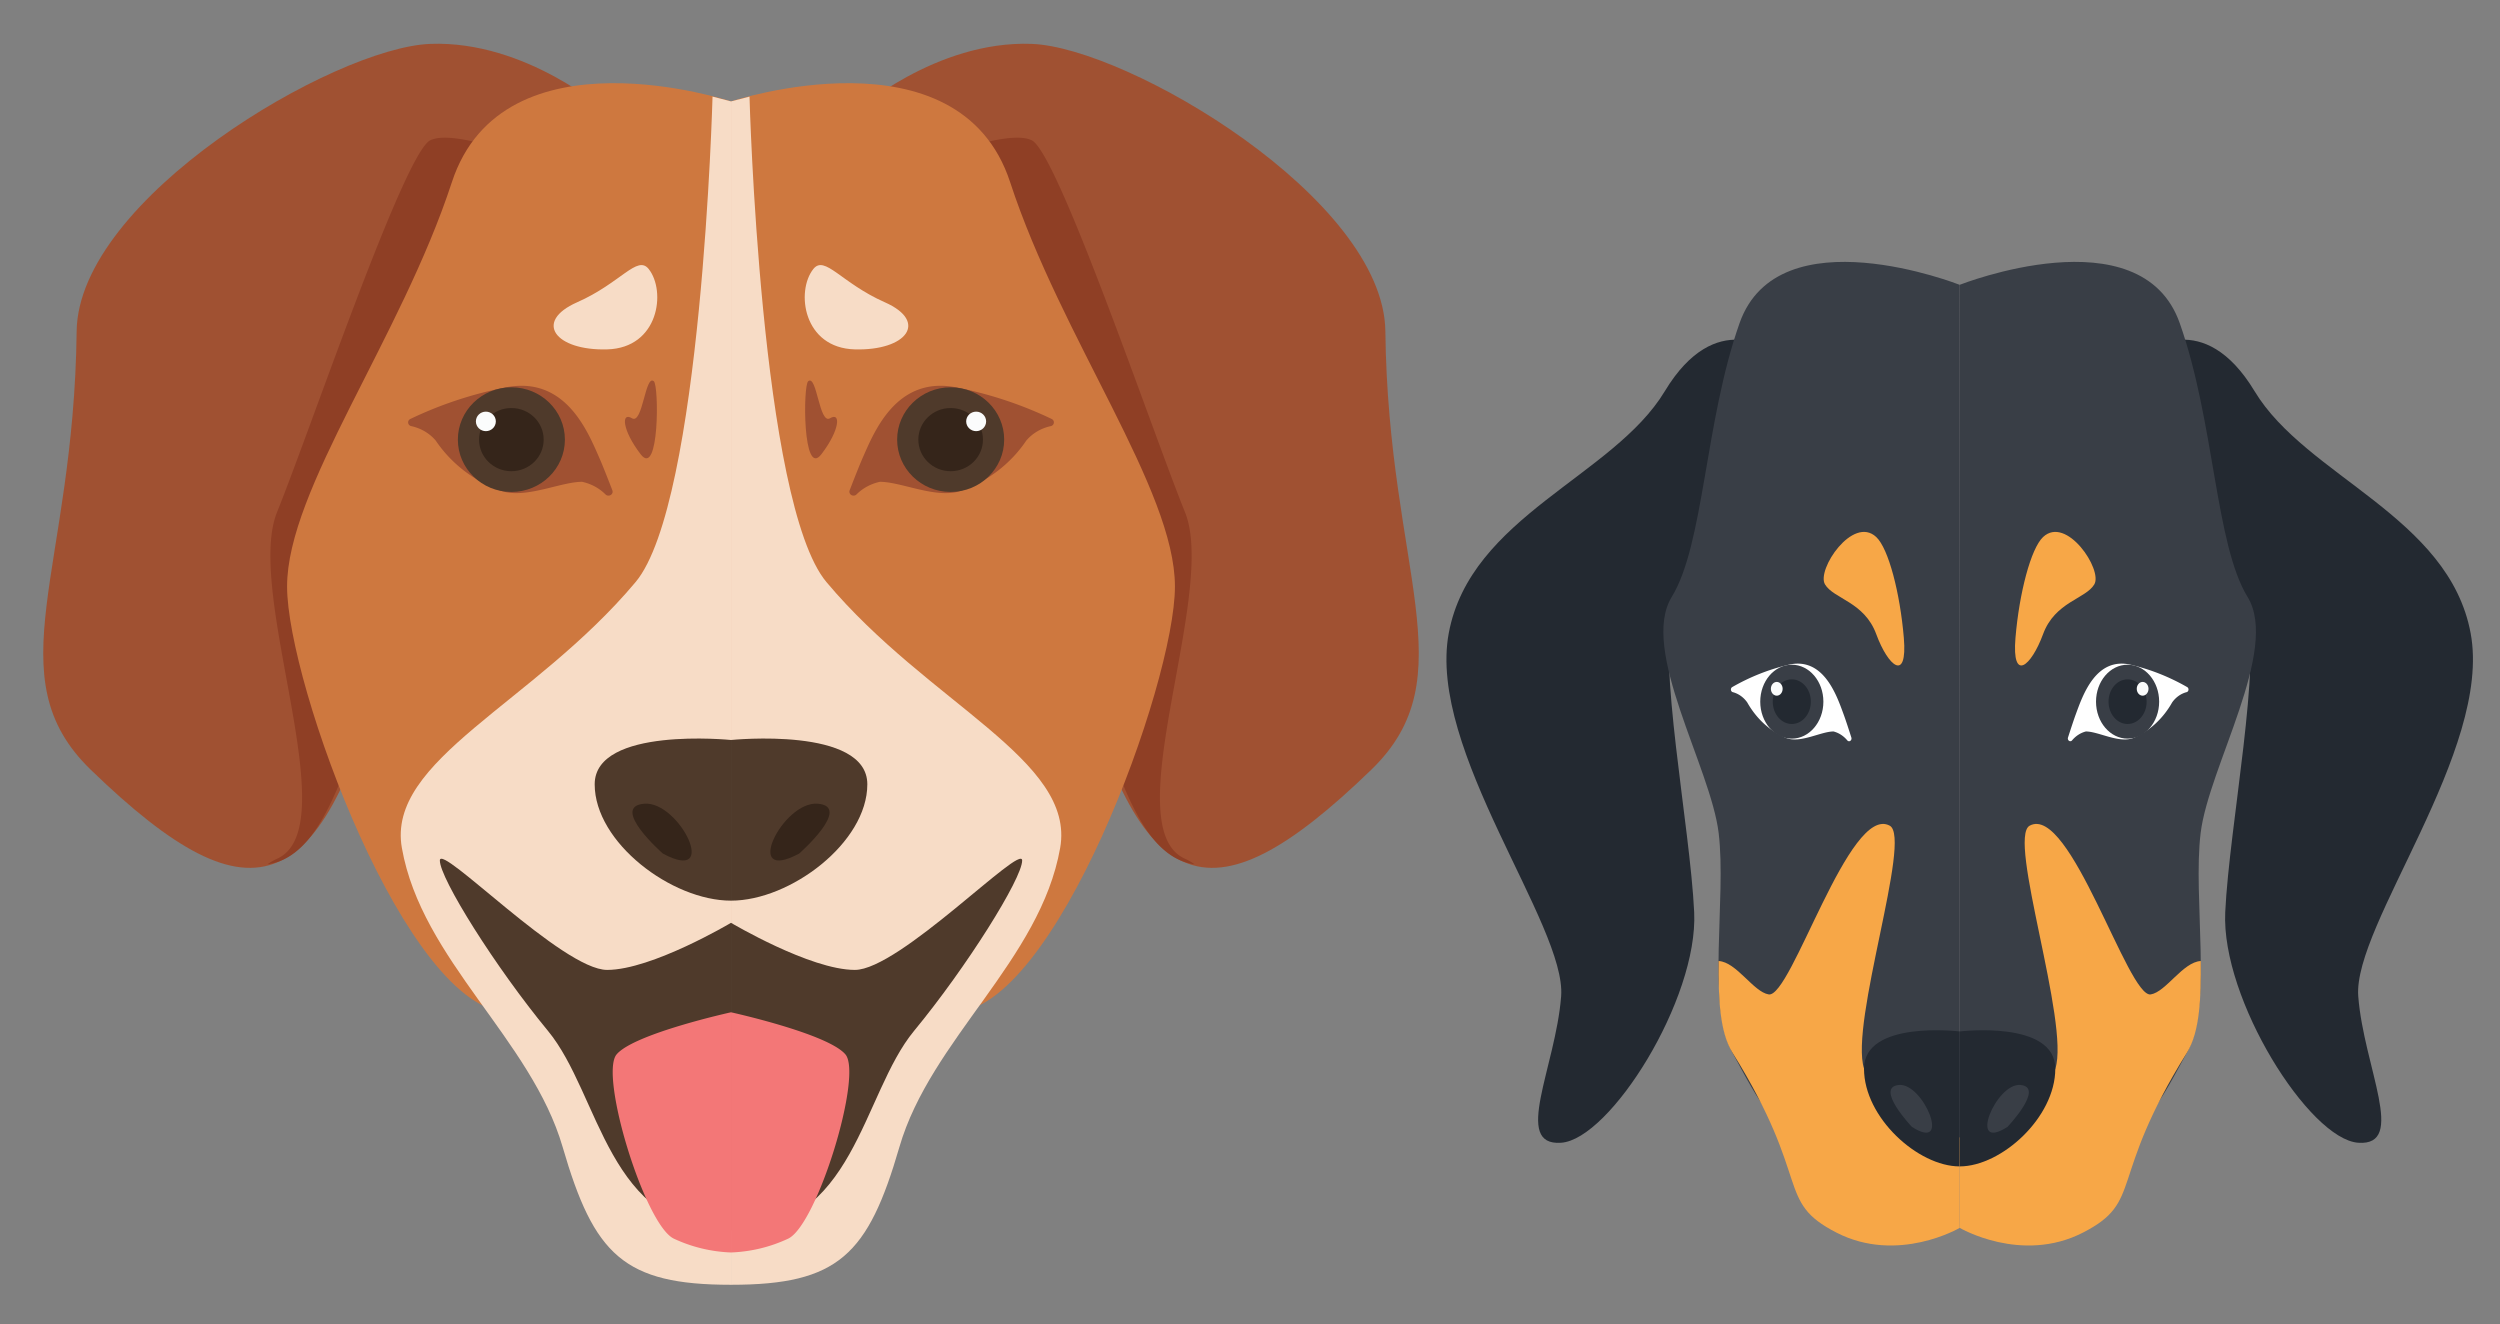 <?xml version="1.0" encoding="UTF-8" standalone="no"?>
<svg
   width="70.838"
   height="37.516"
   viewBox="0 -2.33 70.838 37.516"
   version="1.1"
   id="svg7702"
   sodipodi:docname="dogs-both.svg"
   inkscape:version="1.2 (dc2aedaf03, 2022-05-15)"
   xmlns:inkscape="http://www.inkscape.org/namespaces/inkscape"
   xmlns:sodipodi="http://sodipodi.sourceforge.net/DTD/sodipodi-0.dtd"
   xmlns="http://www.w3.org/2000/svg"
   xmlns:svg="http://www.w3.org/2000/svg">
  <rect x="0" y="-2.33" width="70.838" height="37.516" fill="#808080" stroke="none"/>
  <defs
     id="defs7706" />
  <sodipodi:namedview
     id="namedview7704"
     pagecolor="#ffffff"
     bordercolor="#000000"
     borderopacity="0.25"
     inkscape:showpageshadow="2"
     inkscape:pageopacity="0.0"
     inkscape:pagecheckerboard="0"
     inkscape:deskcolor="#d1d1d1"
     showgrid="false"
     inkscape:zoom="8.8229167"
     inkscape:cx="40.576151"
     inkscape:cy="36.835891"
     inkscape:window-width="1920"
     inkscape:window-height="1027"
     inkscape:window-x="-8"
     inkscape:window-y="-8"
     inkscape:window-maximized="1"
     inkscape:current-layer="svg7702" />
  <g
     transform="matrix(0.406,0,0,0.385,-63.779,-124.306)"
     id="g7700">
    <path
       d="m 199.465,325.075 c 0,0 -5.642,-5.29 -12.341,-5.025 -6.699,0.265 -24.58,11.375 -24.684,21.16 -0.187,17.626 -5.739,25.4 0.986,32.263 11.5,11.741 16.361,9.634 20.965,-9.787 2.663,-11.234 15.074,-38.611 15.074,-38.611 z"
       fill="#a05132"
       id="path7644" />
    <path
       d="m 195.807,334.266 c -0.458,-3.147 -0.772,-5.289 -0.772,-5.289 0,0 -6.074,-2.753 -7.908,-1.835 -1.834,0.918 -8.41,21.407 -10.7,27.371 -2.29,5.964 4.893,23.191 0,25.51 a 3.7,3.7 0 0 0 -0.667,0.406 c 4.458,-0.624 5.88,-9.214 8.635,-16.743 2.491,-6.819 7.805,-20.329 11.412,-29.42 z"
       fill="#8f3f25"
       id="path7646" />
    <path
       d="m 208.109,324.284 c 0,0 -15.912,-5.557 -19.482,5.948 -3.57,11.505 -11.5,22.611 -11.5,29.752 0,7.141 8.374,31.339 15.493,31.339 h 15.493 z"
       fill="#ce783f"
       id="path7648" />
    <path
       d="m 206.82,323.931 c 0,0 -0.754,29.926 -5.371,35.73 -7.136,8.97 -17.4,13.085 -16.31,19.572 1.379,8.242 9.034,14.073 11.22,22.007 2.186,7.934 4.257,10.138 11.75,10.138 v -87.094 z"
       fill="#f7dcc6"
       id="path7650" />
    <path
       d="m 198.929,350.542 c -0.83,-1.985 -2.409,-6.193 -6.723,-5.171 a 26.714,26.714 0 0 0 -6.487,2.29 0.283,0.283 0 0 0 0.061,0.519 3.065,3.065 0 0 1 1.724,1.07 9.3,9.3 0 0 0 4.593,3.709 c 1.7,0.588 4.127,-0.68 5.62,-0.678 a 3.241,3.241 0 0 1 1.65,0.946 0.29,0.29 0 0 0 0.459,-0.328 c -0.302,-0.822 -0.683,-1.846 -0.897,-2.357 z"
       fill="#a05132"
       id="path7652" />
    <ellipse
       cx="3.735"
       cy="3.851"
       rx="3.735"
       ry="3.851"
       transform="translate(189.046,345.325)"
       fill="#4f3a2b"
       id="ellipse7654" />
    <ellipse
       cx="2.255"
       cy="2.325"
       rx="2.255"
       ry="2.325"
       transform="translate(190.525,346.851)"
       fill="#35251a"
       id="ellipse7656" />
    <ellipse
       cx="0.696"
       cy="0.718"
       rx="0.696"
       ry="0.718"
       transform="translate(190.304,347.117)"
       fill="#fbfcfc"
       id="ellipse7658" />
    <path
       d="m 208.109,371.282 c 0,0 -9.514,-1.02 -9.514,3.262 0,4.282 5.369,8.563 9.514,8.563 z"
       fill="#4f3a2b"
       id="path7660" />
    <path
       d="m 203.352,379.641 c 0,0 -3.738,-3.466 -1.291,-3.67 2.447,-0.204 5.324,5.959 1.291,3.67 z"
       fill="#35251a"
       id="path7662" />
    <path
       d="m 208.109,384.738 c 0,0 -5.531,3.466 -8.644,3.466 -3.113,0 -11.676,-9.377 -11.676,-8.053 0,1.324 3.874,7.849 7.544,12.538 3.67,4.689 4.145,14.679 12.776,14.679 z"
       fill="#4f3a2b"
       id="path7664" />
    <path
       d="m 202.723,344.879 c 0.364,0.319 0.383,7.162 -0.917,5.378 -1.3,-1.784 -1.376,-3.144 -0.612,-2.655 0.764,0.489 0.918,-3.258 1.529,-2.723 z"
       fill="#a05132"
       id="path7666" />
    <path
       d="m 208.109,391.323 c 0,0 -6.762,1.57 -7.985,3.1 -1.223,1.53 1.971,12.539 3.992,13.558 a 9.86,9.86 0 0 0 3.993,1.019 z"
       fill="#f37777"
       id="path7668" />
    <path
       d="m 202.367,336.622 c -0.8,-1.063 -1.937,1.02 -5,2.447 -3.063,1.427 -1.521,3.568 2.094,3.466 3.615,-0.102 4.129,-4.282 2.906,-5.913 z"
       fill="#f7dcc6"
       id="path7670" />
    <path
       d="m 216.753,325.075 c 0,0 5.642,-5.29 12.342,-5.025 6.7,0.265 24.579,11.375 24.683,21.16 0.187,17.626 5.74,25.4 -0.985,32.263 -11.5,11.741 -16.362,9.634 -20.965,-9.787 -2.664,-11.234 -15.075,-38.611 -15.075,-38.611 z"
       fill="#a05132"
       id="path7672" />
    <path
       d="m 220.411,334.266 c 0.458,-3.147 0.772,-5.289 0.772,-5.289 0,0 6.074,-2.753 7.909,-1.835 1.835,0.918 8.41,21.407 10.7,27.371 2.29,5.964 -4.893,23.191 0,25.51 a 3.663,3.663 0 0 1 0.667,0.406 c -4.458,-0.624 -5.88,-9.214 -8.634,-16.743 -2.492,-6.819 -7.81,-20.329 -11.414,-29.42 z"
       fill="#8f3f25"
       id="path7674" />
    <path
       d="m 208.109,324.284 c 0,0 15.912,-5.557 19.482,5.948 3.57,11.505 11.5,22.611 11.5,29.752 0,7.141 -8.374,31.339 -15.493,31.339 h -15.489 z"
       fill="#ce783f"
       id="path7676" />
    <path
       d="m 209.4,323.931 c 0,0 0.754,29.926 5.37,35.73 7.136,8.97 17.4,13.085 16.31,19.572 -1.379,8.242 -9.034,14.073 -11.219,22.007 -2.185,7.934 -4.258,10.138 -11.751,10.138 v -87.094 z"
       fill="#f7dcc6"
       id="path7678" />
    <path
       d="m 217.289,350.542 c 0.83,-1.985 2.409,-6.193 6.723,-5.171 a 26.7,26.7 0 0 1 6.487,2.29 0.283,0.283 0 0 1 -0.061,0.519 3.065,3.065 0 0 0 -1.724,1.07 9.3,9.3 0 0 1 -4.592,3.709 c -1.7,0.588 -4.127,-0.68 -5.621,-0.678 a 3.241,3.241 0 0 0 -1.65,0.946 0.29,0.29 0 0 1 -0.459,-0.328 c 0.302,-0.822 0.683,-1.846 0.897,-2.357 z"
       fill="#a05132"
       id="path7680" />
    <ellipse
       cx="3.735"
       cy="3.851"
       rx="3.735"
       ry="3.851"
       transform="translate(219.704,345.325)"
       fill="#4f3a2b"
       id="ellipse7682" />
    <ellipse
       cx="2.255"
       cy="2.325"
       rx="2.255"
       ry="2.325"
       transform="translate(221.183,346.851)"
       fill="#35251a"
       id="ellipse7684" />
    <ellipse
       cx="0.696"
       cy="0.718"
       rx="0.696"
       ry="0.718"
       transform="translate(224.522,347.117)"
       fill="#fbfcfc"
       id="ellipse7686" />
    <path
       d="m 208.109,371.282 c 0,0 9.514,-1.02 9.514,3.262 0,4.282 -5.368,8.563 -9.514,8.563 z"
       fill="#4f3a2b"
       id="path7688" />
    <path
       d="m 212.866,379.641 c 0,0 3.738,-3.466 1.292,-3.67 -2.446,-0.204 -5.324,5.959 -1.292,3.67 z"
       fill="#35251a"
       id="path7690" />
    <path
       d="m 208.109,384.738 c 0,0 5.531,3.466 8.644,3.466 3.113,0 11.676,-9.377 11.676,-8.053 0,1.324 -3.874,7.849 -7.543,12.538 -3.669,4.689 -4.146,14.679 -12.777,14.679 z"
       fill="#4f3a2b"
       id="path7692" />
    <path
       d="m 213.495,344.879 c -0.364,0.319 -0.382,7.162 0.917,5.378 1.299,-1.784 1.377,-3.144 0.612,-2.655 -0.765,0.489 -0.917,-3.258 -1.529,-2.723 z"
       fill="#a05132"
       id="path7694" />
    <path
       d="m 208.109,391.323 c 0,0 6.762,1.57 7.985,3.1 1.223,1.53 -1.97,12.539 -3.992,13.558 A 9.86,9.86 0 0 1 208.109,409 Z"
       fill="#f37777"
       id="path7696" />
    <path
       d="m 213.852,336.622 c 0.8,-1.063 1.937,1.02 4.995,2.447 3.058,1.427 1.521,3.568 -2.094,3.466 -3.615,-0.102 -4.125,-4.282 -2.901,-5.913 z"
       fill="#f7dcc6"
       id="path7698" />
  </g>
  <g
     transform="matrix(0.303,0,0,0.344,-85.095,-155.923)"
     id="g7748">
    <path
       d="m 446.68,475.492 c 0,0 -5.354,-3.79 -10.159,3.231 -4.805,7.021 -18.168,10.3 -20.2,19.93 -2.032,9.63 11.028,24.064 10.511,29.91 -0.517,5.846 -4.574,12.344 0,12.057 4.574,-0.287 12.828,-11.822 12.442,-18.992 -0.386,-7.17 -3.5,-20.79 -1.944,-25.046 1.556,-4.256 9.352,-10.838 9.352,-10.838 z"
       fill="#232931"
       id="path7708" />
    <path
       d="m 464.1,469.952 c 0,0 -16.955,-5.9 -20.581,3.154 -3.258,8.134 -3.324,18.222 -6.345,22.557 -3.021,4.335 3.642,14.005 4.389,19.443 0.747,5.438 -1.165,14.113 1.285,18.086 2.45,3.973 3.995,6.911 9.736,9.5 5.741,2.589 11.516,-0.392 11.516,-0.392 z"
       fill="#393e46"
       id="path7710" />
    <path
       d="m 455.16,534.519 c -1.374,-3.763 4.528,-19 2.4,-20.017 -3.79,-1.813 -9.2,14.2 -11.318,13.9 -1.422,-0.2 -3.014,-2.676 -4.685,-2.752 -0.027,2.985 0.076,5.818 1.294,7.542 7.464,10.561 3.995,12.241 9.736,14.833 5.741,2.592 11.516,-0.393 11.516,-0.393 v -7.449 c 0,0 -7.569,-1.901 -8.943,-5.664 z"
       fill="#f7a747"
       id="path7712" />
    <path
       d="m 464.1,531.452 c 0,0 -8.944,-0.958 -8.944,3.067 0,4.025 5.047,8.049 8.944,8.049 z"
       fill="#232931"
       id="path7714" />
    <path
       d="m 459.632,539.31 c 0,0 -3.514,-3.258 -1.214,-3.45 2.3,-0.192 5.005,5.603 1.214,3.45 z"
       fill="#393e46"
       id="path7716" />
    <path
       d="m 453.264,505.368 c -0.656,-1.569 -1.9,-4.9 -5.314,-4.088 a 21.158,21.158 0 0 0 -5.128,1.811 0.224,0.224 0 0 0 0.048,0.41 2.423,2.423 0 0 1 1.363,0.846 7.354,7.354 0 0 0 3.63,2.931 c 1.343,0.466 3.262,-0.537 4.443,-0.535 a 2.55,2.55 0 0 1 1.3,0.748 0.229,0.229 0 0 0 0.363,-0.259 c -0.235,-0.65 -0.536,-1.46 -0.705,-1.864 z"
       fill="#ffffff"
       id="path7718" />
    <ellipse
       cx="2.952"
       cy="3.044"
       rx="2.952"
       ry="3.044"
       transform="translate(445.452,501.244)"
       fill="#393e46"
       id="ellipse7720" />
    <ellipse
       cx="1.782"
       cy="1.838"
       rx="1.782"
       ry="1.838"
       transform="translate(446.621,502.45)"
       fill="#232931"
       id="ellipse7722" />
    <ellipse
       cx="0.55"
       cy="0.567"
       rx="0.55"
       ry="0.567"
       transform="translate(446.446,502.661)"
       fill="#fbfcfc"
       id="ellipse7724" />
    <path
       d="m 456.3,490.727 c -2.184,-1.808 -5.606,2.7 -4.793,3.9 0.813,1.2 3.679,1.431 4.793,4.1 1.114,2.669 2.932,4 2.58,0.31 -0.352,-3.69 -1.427,-7.359 -2.58,-8.31 z"
       fill="#f7a747"
       id="path7726" />
    <path
       d="m 481.528,475.492 c 0,0 5.353,-3.79 10.158,3.231 4.805,7.021 18.168,10.3 20.2,19.93 2.032,9.63 -11.028,24.064 -10.511,29.91 0.517,5.846 4.575,12.344 0,12.057 -4.575,-0.287 -12.825,-11.82 -12.44,-18.992 0.385,-7.172 3.5,-20.79 1.945,-25.046 -1.555,-4.256 -9.352,-10.838 -9.352,-10.838 z"
       fill="#232931"
       id="path7728" />
    <path
       d="m 464.1,469.952 c 0,0 16.954,-5.9 20.58,3.154 3.258,8.134 3.324,18.222 6.346,22.557 3.022,4.335 -3.642,14.005 -4.39,19.443 -0.748,5.438 1.166,14.113 -1.285,18.086 -2.451,3.973 -3.994,6.911 -9.736,9.5 C 469.873,545.281 464.1,542.3 464.1,542.3 Z"
       fill="#393e46"
       id="path7730" />
    <path
       d="m 473.048,534.519 c 1.374,-3.763 -4.528,-19 -2.4,-20.017 3.79,-1.813 9.2,14.2 11.319,13.9 1.421,-0.2 3.013,-2.676 4.685,-2.752 0.027,2.985 -0.077,5.818 -1.295,7.542 -7.463,10.561 -3.994,12.241 -9.736,14.833 -5.742,2.592 -11.515,-0.393 -11.515,-0.393 v -7.449 c 0,0 7.568,-1.901 8.942,-5.664 z"
       fill="#f7a747"
       id="path7732" />
    <path
       d="m 464.1,531.452 c 0,0 8.944,-0.958 8.944,3.067 0,4.025 -5.047,8.049 -8.944,8.049 z"
       fill="#232931"
       id="path7734" />
    <path
       d="m 468.576,539.31 c 0,0 3.514,-3.258 1.214,-3.45 -2.3,-0.192 -5.005,5.603 -1.214,3.45 z"
       fill="#393e46"
       id="path7736" />
    <path
       d="m 474.943,505.368 c 0.657,-1.569 1.9,-4.9 5.315,-4.088 a 21.162,21.162 0 0 1 5.127,1.811 0.223,0.223 0 0 1 -0.048,0.41 2.426,2.426 0 0 0 -1.363,0.846 7.349,7.349 0 0 1 -3.63,2.931 c -1.342,0.466 -3.262,-0.537 -4.442,-0.535 a 2.552,2.552 0 0 0 -1.305,0.748 0.229,0.229 0 0 1 -0.362,-0.259 c 0.238,-0.65 0.54,-1.46 0.708,-1.864 z"
       fill="#ffffff"
       id="path7738" />
    <ellipse
       cx="2.952"
       cy="3.044"
       rx="2.952"
       ry="3.044"
       transform="translate(476.852,501.244)"
       fill="#393e46"
       id="ellipse7740" />
    <ellipse
       cx="1.782"
       cy="1.838"
       rx="1.782"
       ry="1.838"
       transform="translate(478.022,502.45)"
       fill="#232931"
       id="ellipse7742" />
    <ellipse
       cx="0.55"
       cy="0.567"
       rx="0.55"
       ry="0.567"
       transform="translate(480.661,502.661)"
       fill="#fbfcfc"
       id="ellipse7744" />
    <path
       d="m 471.9,490.727 c 2.183,-1.808 5.6,2.7 4.792,3.9 -0.808,1.2 -3.678,1.431 -4.792,4.1 -1.114,2.669 -2.932,4 -2.581,0.31 0.351,-3.69 1.436,-7.359 2.581,-8.31 z"
       fill="#f7a747"
       id="path7746" />
  </g>
</svg>
